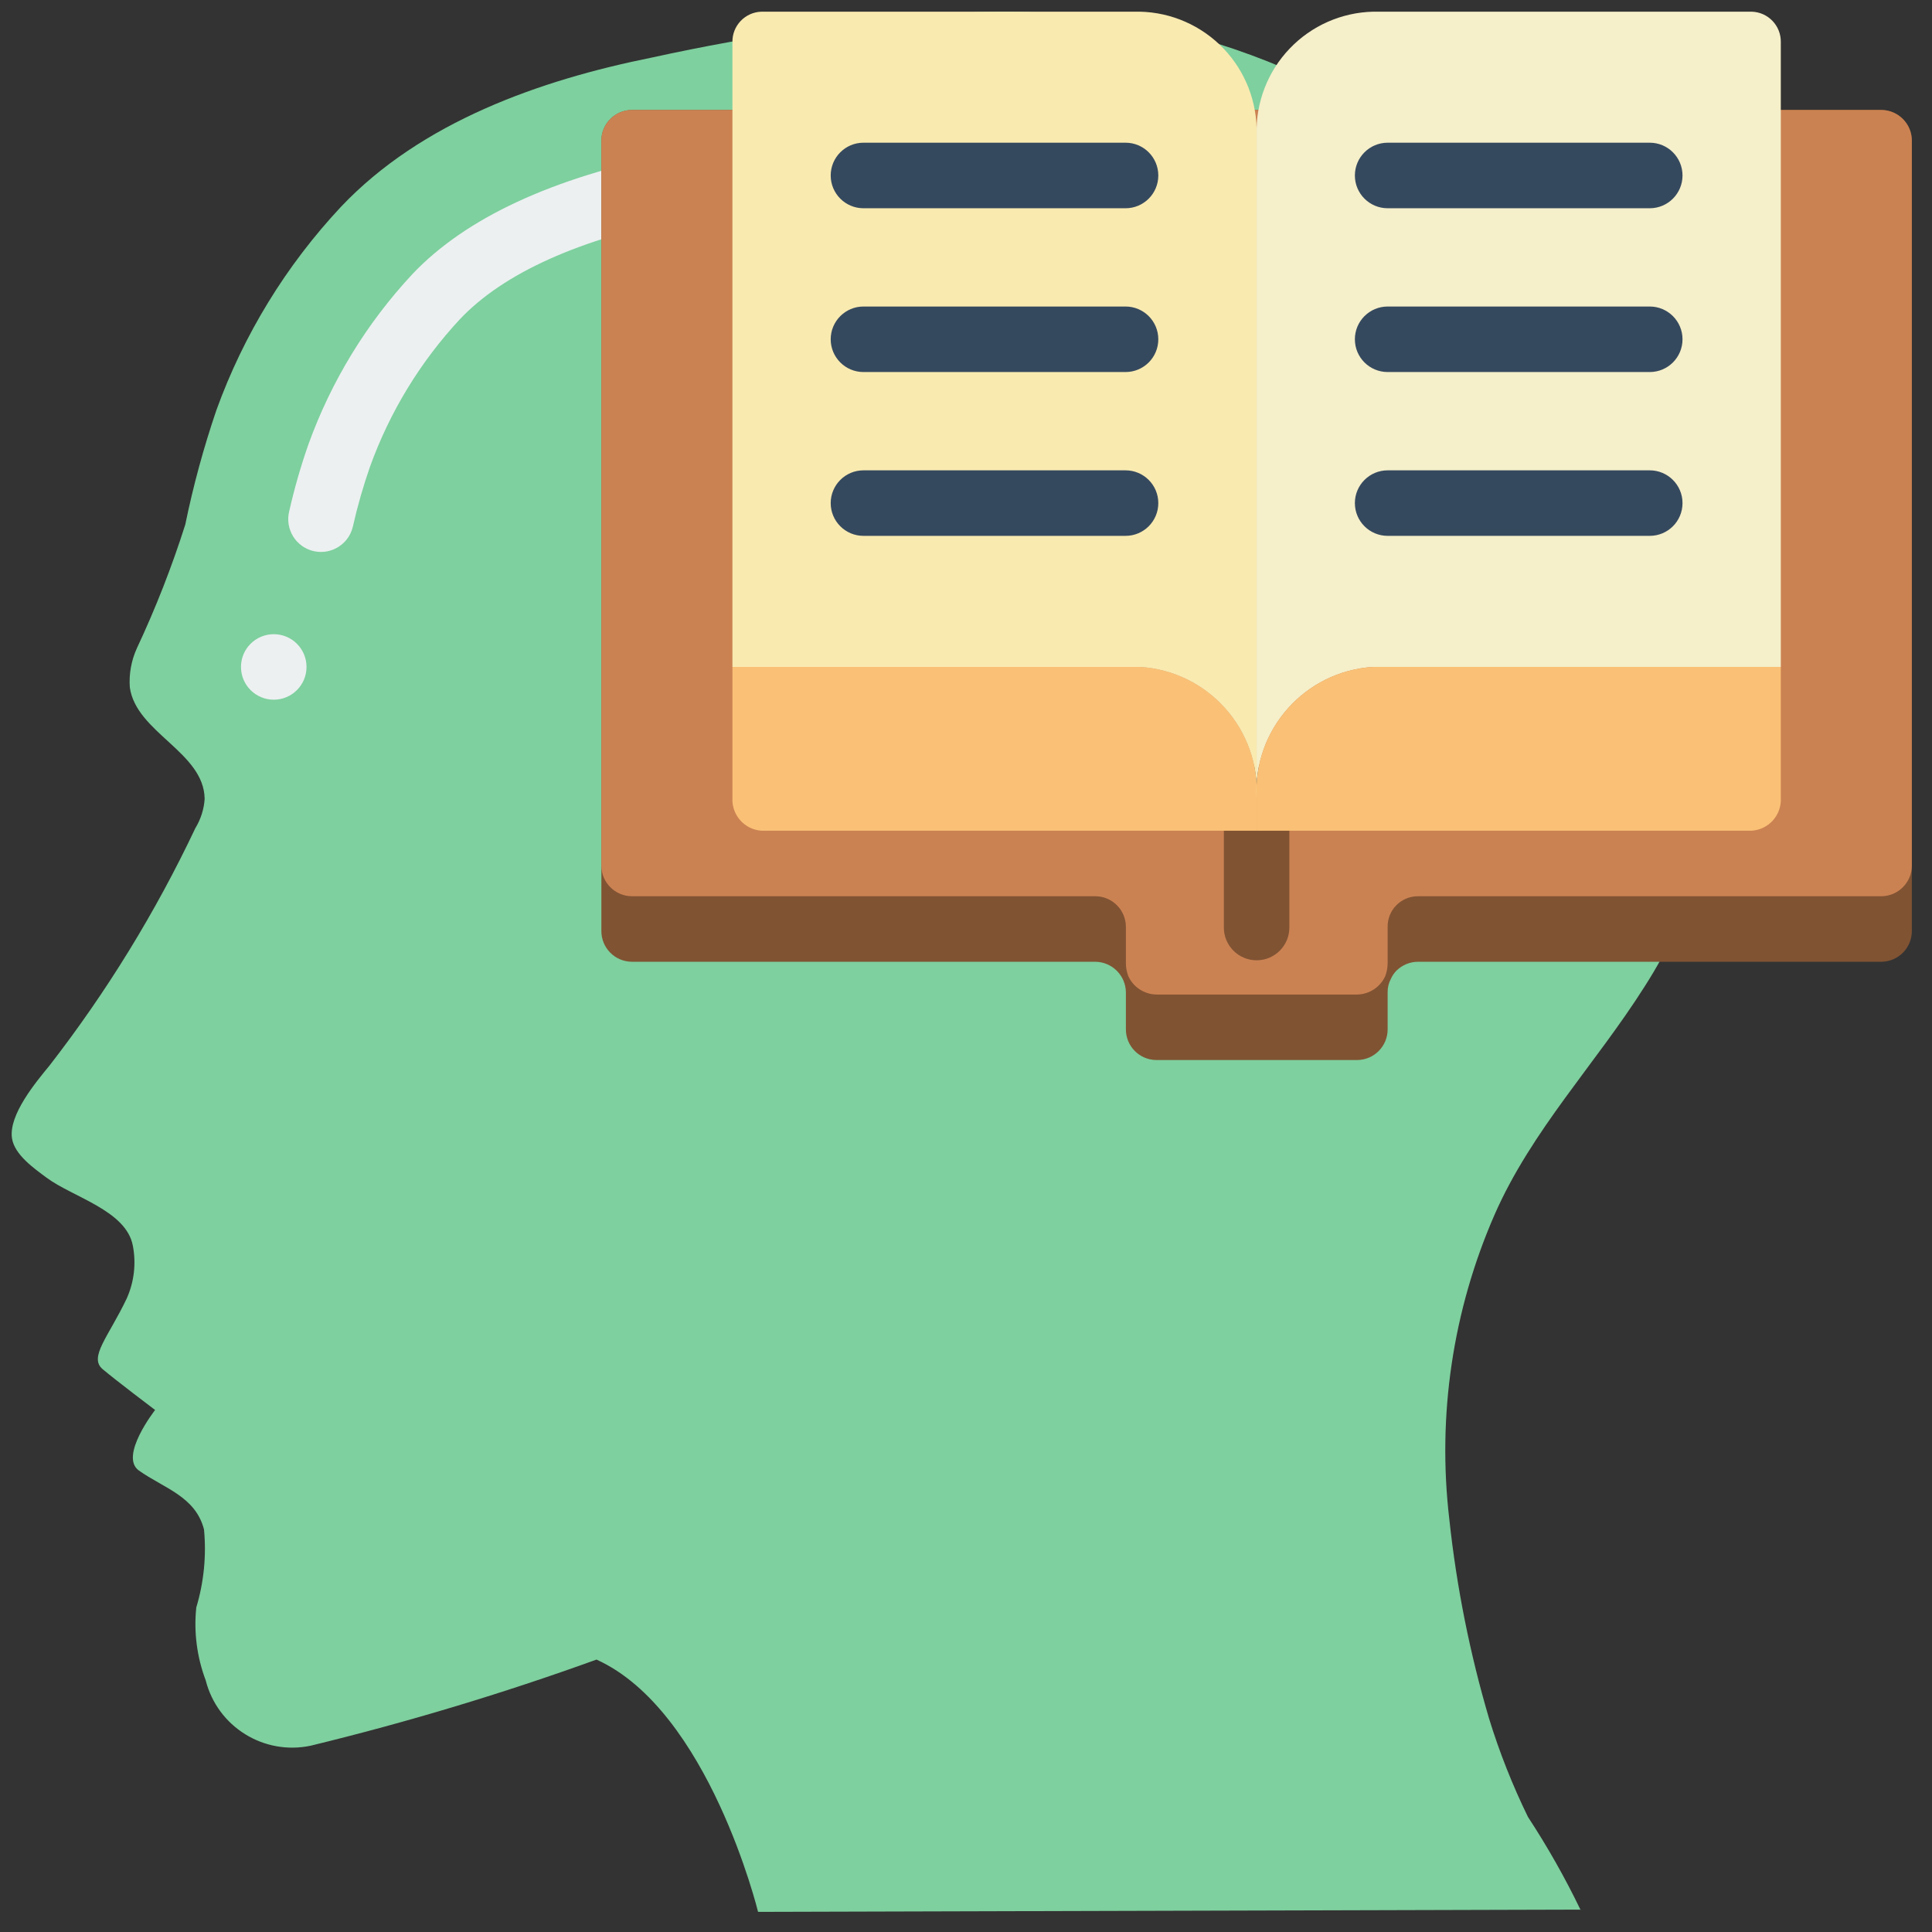 <svg width="67" height="67" viewBox="0 0 67 67" fill="none" xmlns="http://www.w3.org/2000/svg">
<rect x="0" y="0" width="67" height="67" fill="#333333" stroke="none"/>
<path d="M20.686 57.553C24.583 59.315 26.289 66.302 26.289 66.302L54.807 66.223C54.272 65.114 53.664 64.041 52.989 63.011C52.452 61.912 52.001 60.772 51.641 59.603C50.974 57.343 50.512 55.029 50.261 52.686C49.838 49.087 50.38 45.44 51.832 42.12C53.113 39.201 55.336 36.894 57.032 34.215C58.71 31.603 59.614 28.57 59.638 25.466C59.701 22.322 59.315 19.185 58.491 16.15C57.414 12.473 55.167 9.249 52.091 6.965C46.457 2.542 40.708 0.072 33.431 0.443C29.79 0.695 26.172 1.214 22.606 1.996C18.723 2.777 14.611 4.229 11.824 7.172C9.923 9.204 8.454 11.6 7.507 14.216C7.063 15.518 6.701 16.846 6.425 18.193C5.96 19.658 5.398 21.092 4.745 22.484C4.553 22.908 4.469 23.373 4.502 23.837C4.722 25.41 7.078 26.082 7.097 27.706C7.073 28.064 6.962 28.412 6.775 28.719C5.393 31.64 3.696 34.402 1.715 36.955C1.248 37.523 0.297 38.659 0.415 39.47C0.499 40.046 1.19 40.525 1.616 40.842C2.525 41.517 4.375 41.978 4.606 43.196C4.727 43.816 4.652 44.458 4.393 45.034C3.763 46.359 3.067 47.067 3.561 47.483C4.055 47.898 5.379 48.897 5.379 48.897C5.379 48.897 4.122 50.502 4.817 50.997C5.682 51.61 6.781 51.893 7.075 53.042C7.161 53.952 7.07 54.87 6.807 55.746C6.717 56.602 6.83 57.468 7.134 58.274C7.544 59.885 9.154 60.885 10.78 60.538C14.133 59.723 17.44 58.727 20.686 57.553Z" fill="#7ED09E"/>
<path d="M10.888 19.115C10.588 19.049 10.328 18.865 10.167 18.605C10.005 18.344 9.955 18.03 10.029 17.732C10.207 16.943 10.431 16.164 10.699 15.401C11.489 13.214 12.714 11.21 14.299 9.509C16.144 7.559 19.169 6.155 23.292 5.335C23.69 5.255 24.101 5.395 24.368 5.7C24.636 6.005 24.72 6.43 24.59 6.815C24.459 7.199 24.134 7.485 23.735 7.564C20.084 8.29 17.464 9.469 15.949 11.07C14.576 12.547 13.516 14.286 12.832 16.183C12.594 16.866 12.395 17.562 12.236 18.267C12.093 18.87 11.493 19.247 10.888 19.115Z" fill="#ECF0F1"/>
<path d="M66.301 4.881V32.285C66.303 32.871 65.83 33.349 65.244 33.353H49.179C48.898 33.353 48.629 33.463 48.429 33.66C48.348 33.742 48.283 33.838 48.236 33.944C48.159 34.087 48.12 34.247 48.122 34.41V35.694C48.124 36.28 47.652 36.757 47.066 36.761H40.101C39.515 36.757 39.043 36.28 39.045 35.694V34.41C39.037 33.83 38.568 33.361 37.988 33.353H21.912C21.325 33.349 20.853 32.871 20.855 32.285V4.881C20.853 4.295 21.325 3.818 21.912 3.813H65.244C65.83 3.818 66.303 4.295 66.301 4.881Z" fill="#805333"/>
<path d="M66.301 4.881V30.013C66.303 30.599 65.83 31.076 65.244 31.081H49.179C48.898 31.078 48.628 31.189 48.429 31.388C48.23 31.586 48.12 31.856 48.122 32.137V33.421C48.119 33.565 48.092 33.707 48.043 33.842C47.871 34.229 47.49 34.482 47.066 34.489H40.101C39.677 34.482 39.296 34.229 39.124 33.842C39.075 33.707 39.048 33.565 39.045 33.421V32.137C39.041 31.555 38.57 31.084 37.988 31.081H21.912C21.325 31.076 20.853 30.599 20.855 30.013V4.881C20.853 4.295 21.325 3.818 21.912 3.813H65.244C65.83 3.818 66.303 4.295 66.301 4.881Z" fill="#CB8252"/>
<path d="M9.494 24.265C10.121 24.265 10.63 23.756 10.63 23.129C10.63 22.501 10.121 21.993 9.494 21.993C8.866 21.993 8.357 22.501 8.357 23.129C8.357 23.756 8.866 24.265 9.494 24.265Z" fill="#ECF0F1"/>
<path d="M43.578 33.302C42.951 33.302 42.442 32.793 42.442 32.166V27.672C42.442 27.045 42.951 26.536 43.578 26.536C44.206 26.536 44.714 27.045 44.714 27.672V32.166C44.714 32.793 44.206 33.302 43.578 33.302Z" fill="#805333"/>
<path d="M43.578 27.672V28.808H26.411C25.82 28.771 25.369 28.264 25.4 27.672V23.128H39.534C41.901 23.274 43.708 25.303 43.578 27.672Z" fill="#FAC176"/>
<path d="M43.578 4.643V27.672C43.707 25.303 41.901 23.274 39.533 23.128H25.4L25.4 1.461C25.389 0.891 25.841 0.42 26.411 0.405H39.533C40.632 0.43 41.675 0.891 42.434 1.686C43.192 2.481 43.604 3.544 43.578 4.643Z" fill="#F9EAB0"/>
<path d="M61.757 1.462V23.128H47.623C45.255 23.274 43.449 25.303 43.578 27.672V4.643C43.552 3.544 43.964 2.481 44.723 1.686C45.481 0.891 46.525 0.43 47.623 0.405H60.745C61.315 0.42 61.767 0.891 61.757 1.462Z" fill="#F5EFCA"/>
<path d="M61.757 23.128V27.672C61.788 28.264 61.337 28.771 60.745 28.808H43.578V27.672C43.449 25.303 45.255 23.274 47.623 23.128H61.757Z" fill="#FAC176"/>
<path d="M39.033 7.222H29.944C29.317 7.222 28.808 6.713 28.808 6.086C28.808 5.458 29.317 4.949 29.944 4.949H39.033C39.661 4.949 40.169 5.458 40.169 6.086C40.169 6.713 39.661 7.222 39.033 7.222Z" fill="#35495E"/>
<path d="M39.033 12.902H29.944C29.317 12.902 28.808 12.394 28.808 11.766C28.808 11.139 29.317 10.63 29.944 10.63H39.033C39.661 10.63 40.169 11.139 40.169 11.766C40.169 12.394 39.661 12.902 39.033 12.902Z" fill="#35495E"/>
<path d="M39.033 18.583H29.944C29.317 18.583 28.808 18.075 28.808 17.447C28.808 16.82 29.317 16.311 29.944 16.311H39.033C39.661 16.311 40.169 16.82 40.169 17.447C40.169 18.075 39.661 18.583 39.033 18.583Z" fill="#35495E"/>
<path d="M57.212 7.222H48.123C47.495 7.222 46.986 6.713 46.986 6.086C46.986 5.458 47.495 4.949 48.123 4.949H57.212C57.839 4.949 58.348 5.458 58.348 6.086C58.348 6.713 57.839 7.222 57.212 7.222Z" fill="#35495E"/>
<path d="M57.212 12.902H48.123C47.495 12.902 46.986 12.394 46.986 11.766C46.986 11.139 47.495 10.63 48.123 10.63H57.212C57.839 10.63 58.348 11.139 58.348 11.766C58.348 12.394 57.839 12.902 57.212 12.902Z" fill="#35495E"/>
<path d="M57.212 18.583H48.123C47.495 18.583 46.986 18.075 46.986 17.447C46.986 16.82 47.495 16.311 48.123 16.311H57.212C57.839 16.311 58.348 16.82 58.348 17.447C58.348 18.075 57.839 18.583 57.212 18.583Z" fill="#35495E"/>
</svg>
